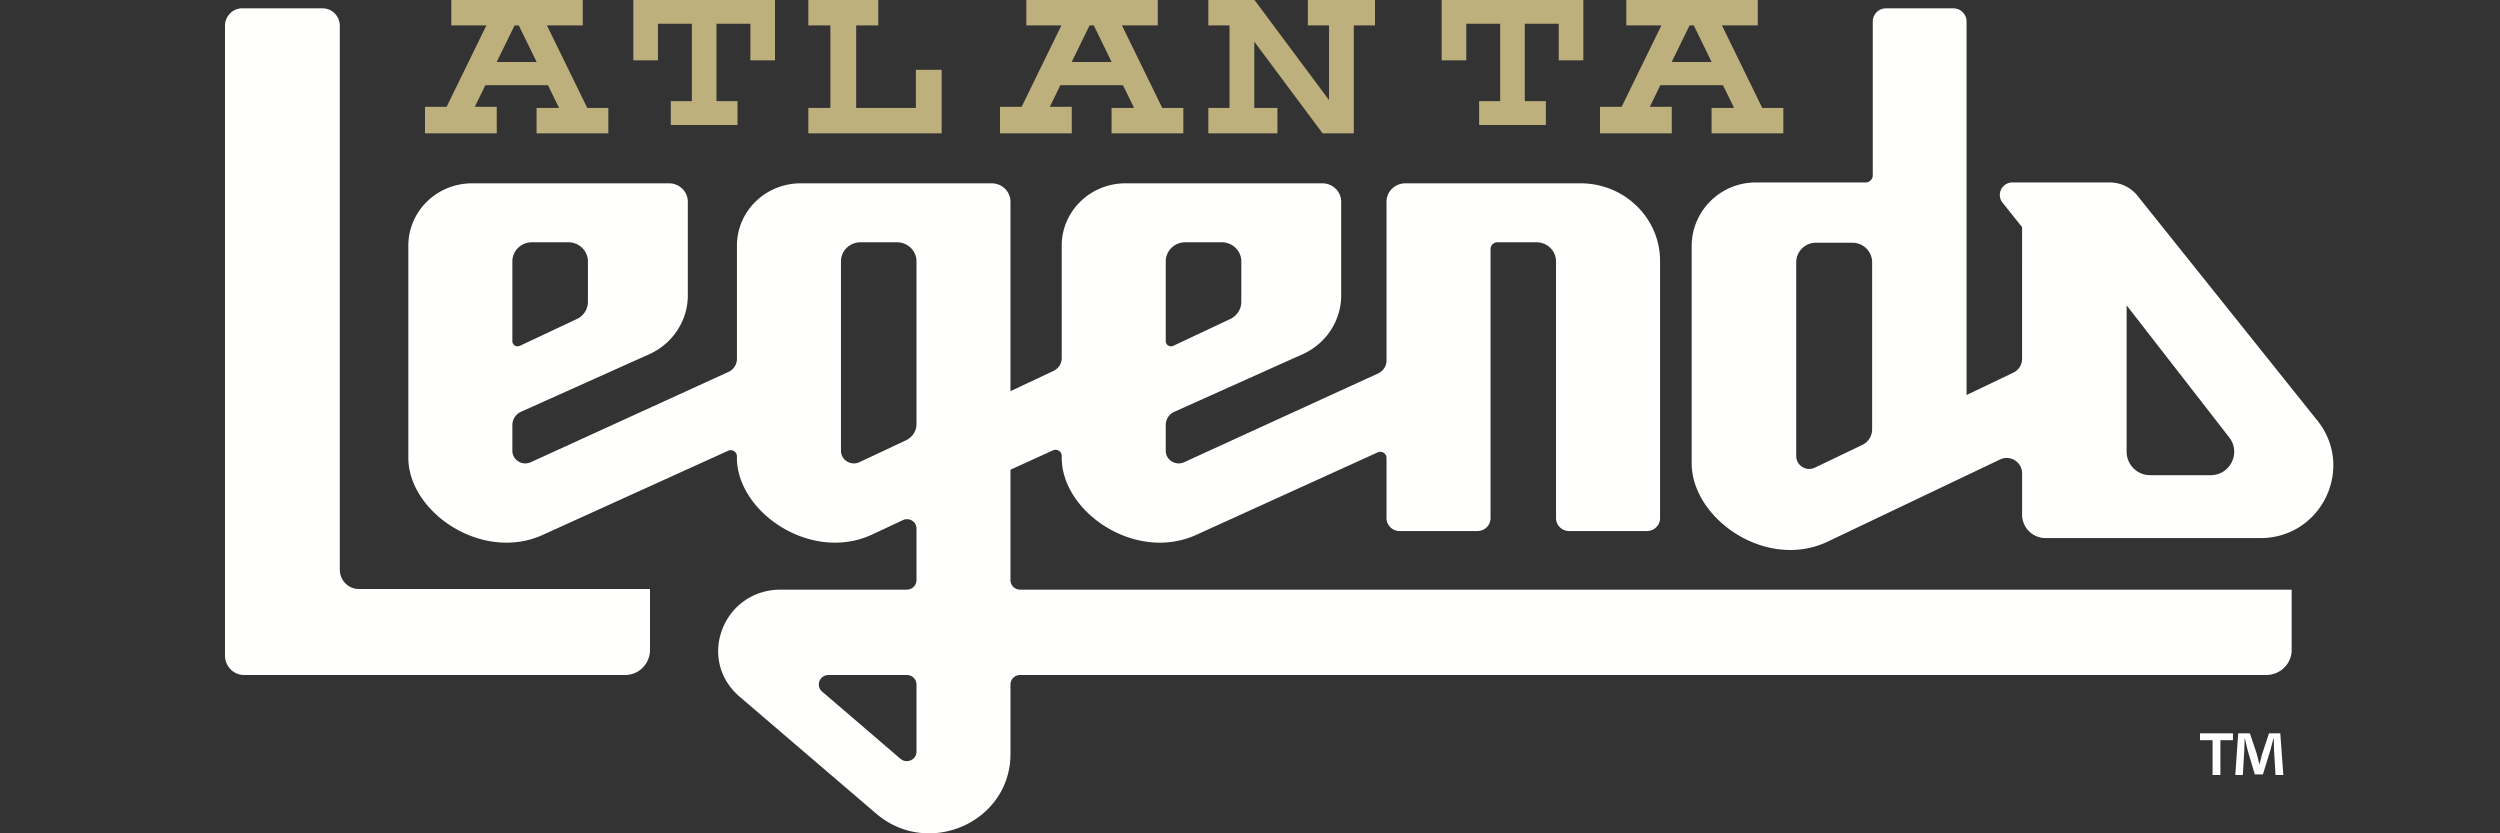 <svg xmlns="http://www.w3.org/2000/svg" width="300" height="100" viewBox="0 0 300 100">
    <rect x="0" y="0" width="300" height="100" fill="#333333" stroke="none"/>
    <g fill="none" fill-rule="evenodd">
        <path fill="#BEB07D" d="M59.603 7.438l2.147-4.394h.5l2.147 4.394h-4.794zm10.865 5.51L65.63 3.045h4.3V0H54.159v3.044h4.21l-4.774 9.774H51V16h8.611v-3.182h-2.636l1.27-2.598h7.51l1.333 2.729h-2.7V16H73v-3.051h-2.532zM200.603 7.438l2.147-4.394h.5l2.147 4.394h-4.794zm10.866 5.51l-4.838-9.904h4.3V0h-15.772v3.044h4.21l-4.773 9.774H192V16h8.612v-3.182h-2.636l1.268-2.598h7.512l1.333 2.729h-2.7V16H214v-3.051h-2.531zM128.603 7.438l2.147-4.394h.5l2.147 4.394h-4.794zm10.866 5.51l-4.839-9.904h4.3V0H123.16v3.044h4.21l-4.774 9.774H120V16h8.612v-3.182h-2.636l1.27-2.598h7.51l1.332 2.729h-2.7V16H142v-3.051h-2.531zM76 7.24h2.953V2.85h4.07v9.288h-2.526V15h8.006v-2.861h-2.526V2.85h4.07V7.24H93V0H76v7.24M173 7.24h2.953V2.85h4.07v9.288h-2.526V15h8.006v-2.861h-2.526V2.85h4.07V7.24H190V0h-17v7.24M109.905 8.376v4.573h-7.163V3.051h2.646V0H97v3.05h2.647v9.9H97V16h16V8.376h-3.095M156.942 0v3.05h2.543v8.96L150.537 0H145v3.05h2.543v9.9H145V16h8.293v-3.05h-2.778V5l8.196 11h3.746V3.05H165V0h-8.058"/>
        <path fill="#FFFFFE" d="M78 77.98v-7.297H43.066c-1.265 0-2.29-1.043-2.29-2.328V3.098C40.775 1.94 39.85 1 38.71 1h-9.646C27.924 1 27 1.94 27 3.098v75.574C27 79.958 28.025 81 29.291 81h45.736C76.67 81 78 79.648 78 77.98M265.279 57.022h-7.26a2.816 2.816 0 0 1-2.824-2.807V36.642l12.318 15.855c1.433 1.846.11 4.525-2.234 4.525zm-41.804-3.63l-5.693 2.726c-1.036.495-2.237-.256-2.237-1.4V31.477a2.353 2.353 0 0 1 2.36-2.347h4.394a2.353 2.353 0 0 1 2.358 2.347v20.045c0 .797-.46 1.525-1.182 1.87zm54.607-2.927l-21.607-27.006a4.275 4.275 0 0 0-3.307-1.564h-11.68c-1.26 0-1.963 1.448-1.179 2.43l2.341 2.93V43.06c0 .707-.406 1.35-1.046 1.656l-5.616 2.688V2.576c0-.87-.709-1.576-1.584-1.576h-8.086a1.58 1.58 0 0 0-1.585 1.576v18.46c0 .474-.387.86-.865.86H210.69c-4.246 0-7.689 3.424-7.689 7.648V55.58c0 6.697 8.989 12.925 16.353 9.4l20.652-9.842c1.226-.583 2.645.306 2.645 1.658v4.967a2.816 2.816 0 0 0 2.823 2.808h25.771c7.318 0 11.395-8.412 6.838-14.107z"/>
        <path fill="#FFFFFE" d="M108.052 91.052l-9.396-8.06c-.806-.692-.305-1.99.767-1.99h9.396a1.15 1.15 0 0 1 1.162 1.136v8.059c0 .977-1.178 1.498-1.93.855zm.673-38.22l-5.585 2.626c-1.03.485-2.226-.25-2.226-1.368V31.368c0-1.268 1.05-2.295 2.348-2.295h4.372c1.297 0 2.347 1.027 2.347 2.295v19.51c0 .833-.488 1.592-1.256 1.954zM61.483 31.368c0-1.268 1.05-2.295 2.347-2.295h4.372c1.297 0 2.348 1.027 2.348 2.295v4.848a2.29 2.29 0 0 1-1.33 2.068l-6.833 3.214c-.419.196-.904-.102-.904-.557v-9.573zm78.407 0c0-1.268 1.05-2.295 2.347-2.295h4.372c1.297 0 2.348 1.027 2.348 2.295v4.848c0 .882-.517 1.685-1.33 2.068l-6.833 3.214c-.418.196-.904-.102-.904-.557v-9.573zM121.256 69.62V56.365l5.092-2.32c.494-.225 1.059.128 1.059.66v.229c0 6.547 8.943 12.636 16.272 9.19l21.645-9.84c.493-.223 1.058.13 1.058.661v7.237c0 .852.706 1.542 1.577 1.542h9.33c.87 0 1.576-.69 1.576-1.542V29.877c0-.445.368-.804.822-.804h4.69c1.296 0 2.347 1.027 2.347 2.295v30.814c0 .852.706 1.542 1.577 1.542h9.33c.87 0 1.576-.69 1.576-1.542V31.316c0-5.145-4.267-9.316-9.531-9.316H168.64c-1.247 0-2.258.987-2.258 2.206V43.26c0 .665-.394 1.27-1.01 1.553l-23.256 10.644c-1.031.485-2.226-.25-2.226-1.368v-3.104c0-.665.39-1.27 1.002-1.559l15.543-6.974c2.755-1.296 4.508-4.02 4.508-7.01V24.206c0-1.219-1.01-2.206-2.257-2.206h-23.629c-4.225 0-7.65 3.348-7.65 7.477V42.97c0 .658-.387 1.259-.994 1.544l-5.157 2.425V24.206c0-1.219-1.01-2.206-2.257-2.206H96.082c-4.226 0-7.65 3.348-7.65 7.477v13.599c0 .666-.395 1.271-1.013 1.554L63.71 55.458c-1.031.485-2.226-.25-2.226-1.368v-3.085c0-.676.396-1.294 1.02-1.586l15.524-6.966c2.756-1.296 4.51-4.02 4.51-7.01V24.206c0-1.219-1.011-2.206-2.258-2.206H56.65C52.425 22 49 25.348 49 29.477v25.457c0 6.547 8.943 12.636 16.271 9.19l22.102-10.032c.493-.225 1.058.127 1.058.66v.182c0 6.547 8.944 12.636 16.272 9.19l3.648-1.71c.755-.353 1.63.185 1.63 1.004v6.203a1.15 1.15 0 0 1-1.162 1.136H93.696c-6.922 0-10.149 8.385-4.942 12.845l16.38 14.025c6.282 5.38 16.122 1.02 16.122-7.144v-8.345c0-.628.52-1.137 1.162-1.137h149.513c1.695 0 3.069-1.342 3.069-2.999v-7.245H122.418a1.149 1.149 0 0 1-1.162-1.136zM273.062 93l-.174-2.942c-.017-.385-.017-.864-.034-1.397h-.052c-.122.442-.26 1.03-.4 1.49l-.85 2.775h-.972l-.851-2.849c-.087-.386-.226-.974-.33-1.416h-.052c0 .46-.018.938-.034 1.397L269.139 93h-.903l.347-5h1.406l.816 2.444c.105.387.191.754.313 1.269h.017c.121-.46.226-.882.33-1.25L272.28 88h1.354l.365 5h-.938zm-5.104-5v.827h-1.51V93h-.938v-4.173H264V88h3.958z"/>
    </g>
</svg>